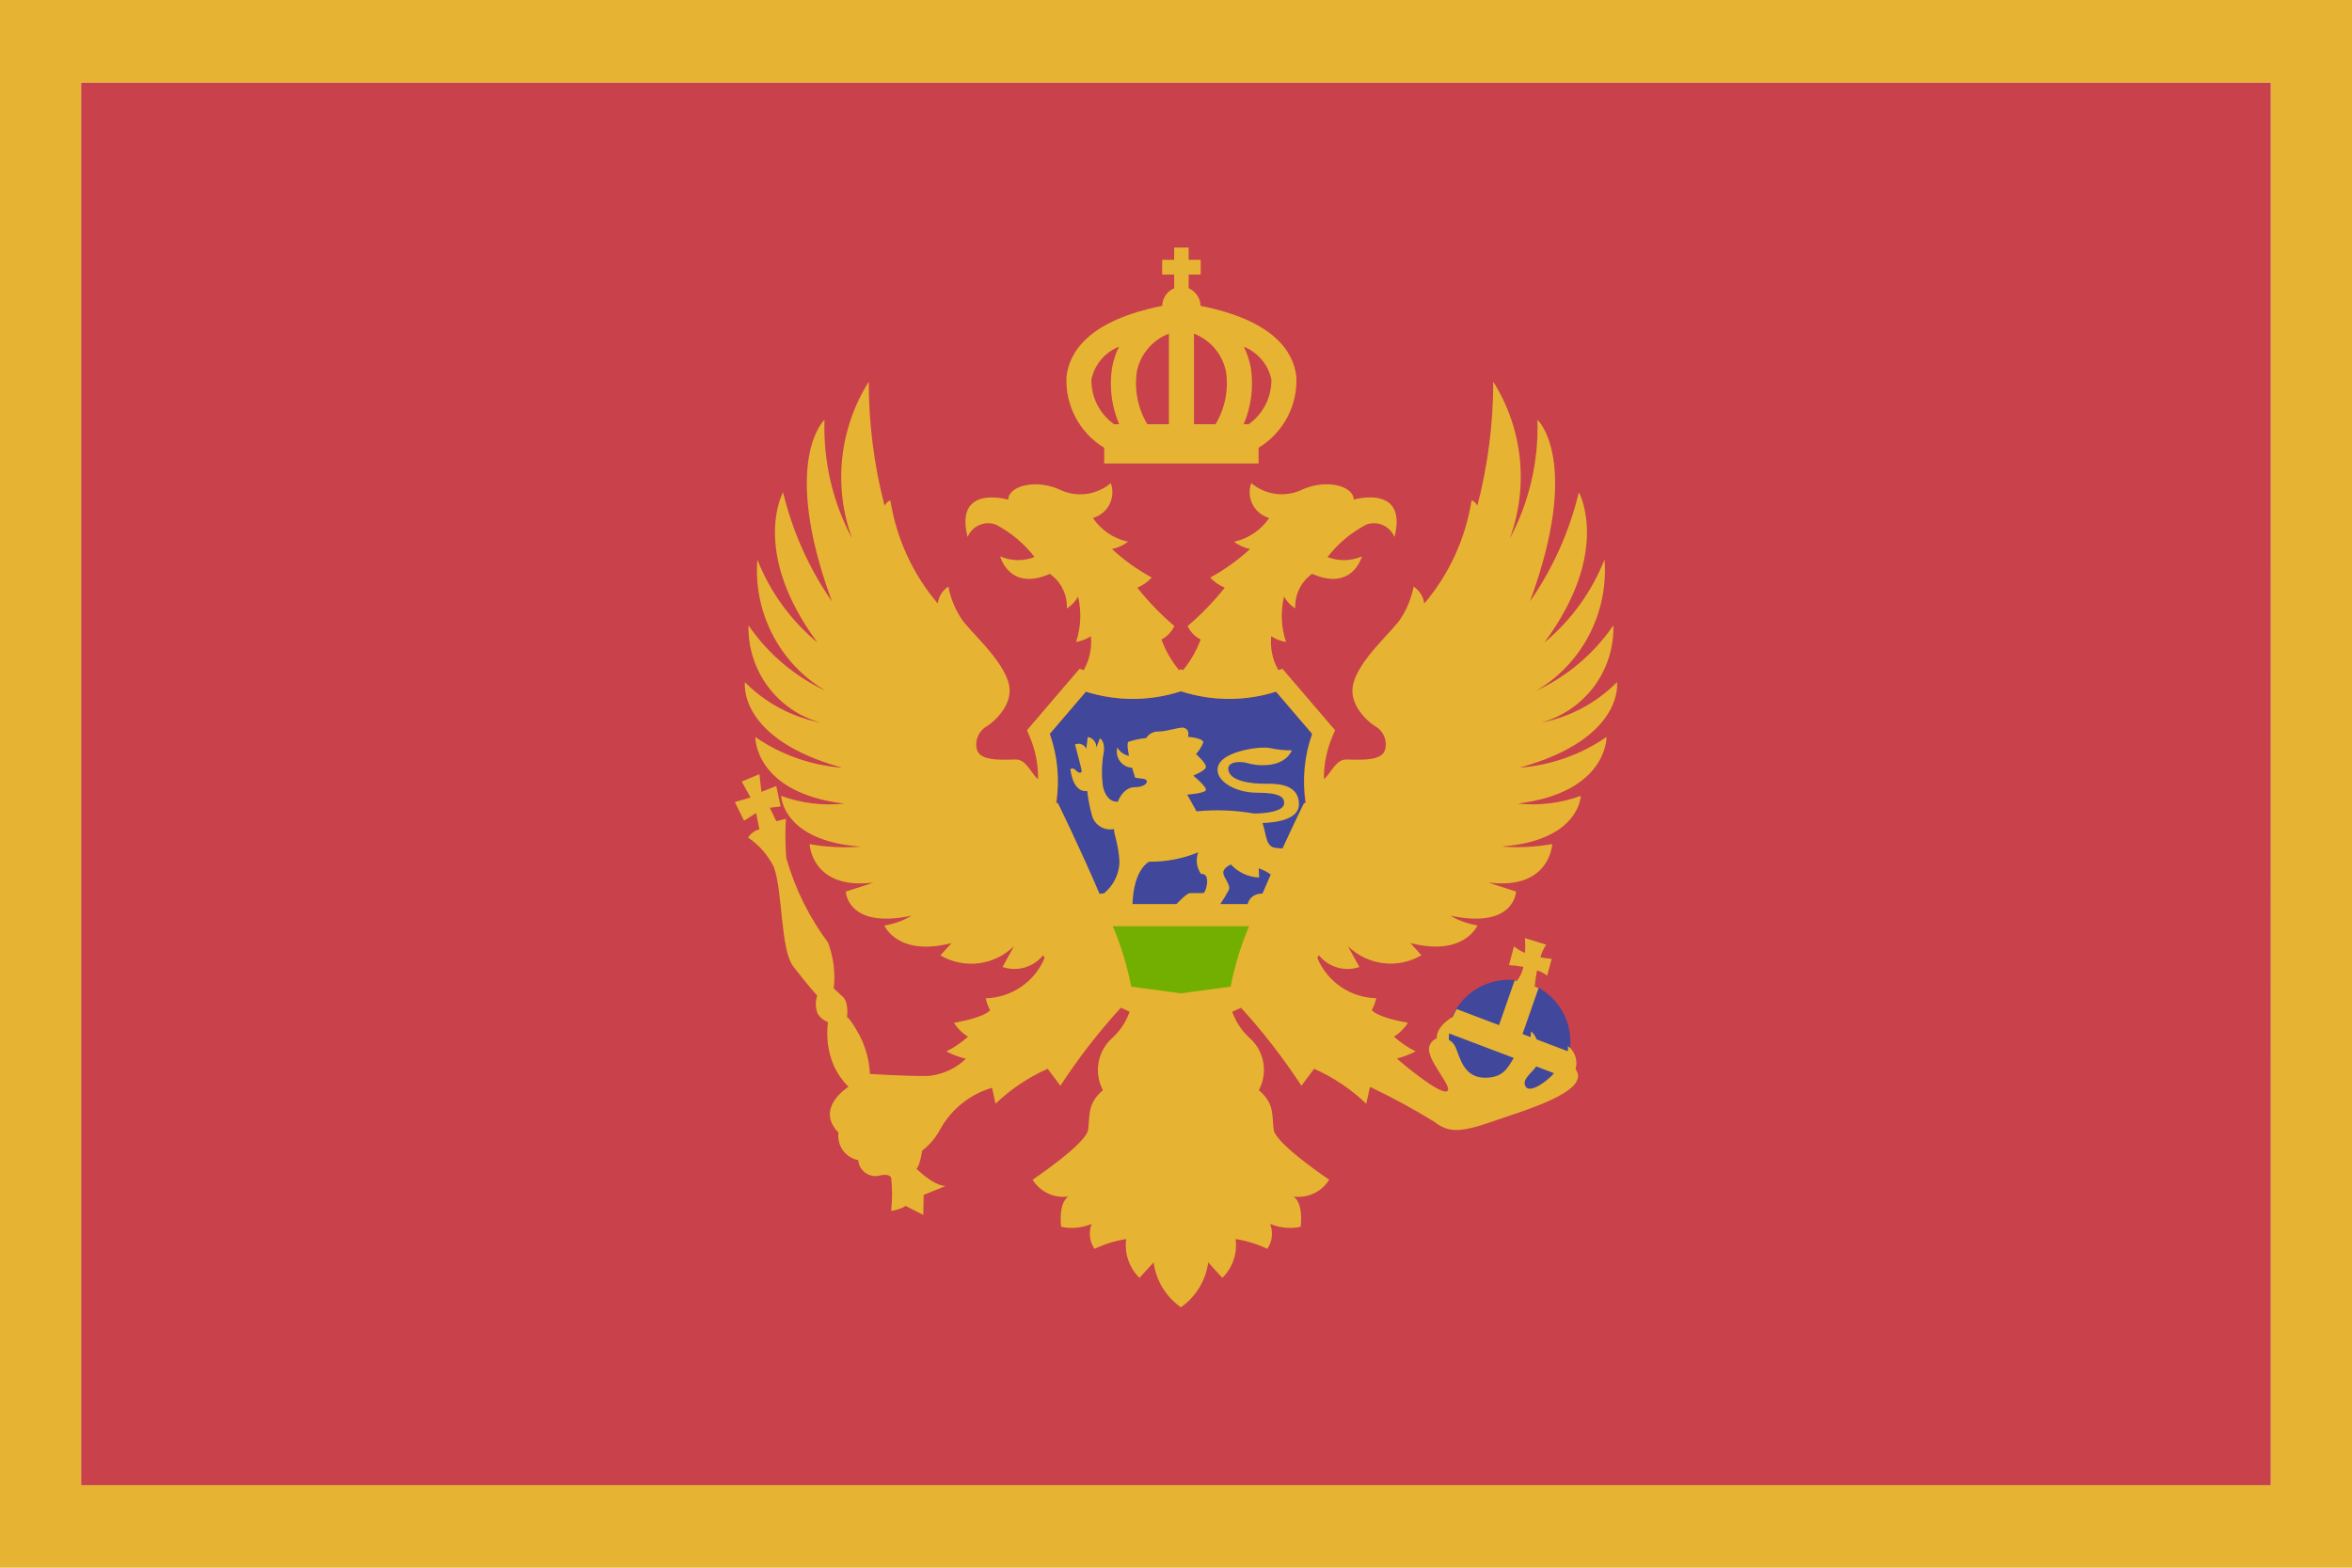 <svg viewBox="0 0 36 24" fill="none" xmlns="http://www.w3.org/2000/svg">
	<path d="M1.241 1.263H34.758V22.737H1.241V1.263Z" fill="#C8414B" />
	<path
		d="M24.037 15.962C24.034 16.148 23.975 16.329 23.869 16.482C23.764 16.636 23.615 16.754 23.442 16.823C23.269 16.892 23.079 16.908 22.897 16.87C22.715 16.831 22.548 16.74 22.418 16.607C22.287 16.474 22.199 16.305 22.164 16.123C22.129 15.94 22.149 15.751 22.221 15.579C22.293 15.407 22.414 15.261 22.57 15.158C22.725 15.055 22.907 15 23.093 15C23.218 15.001 23.342 15.027 23.457 15.076C23.572 15.125 23.677 15.196 23.764 15.286C23.852 15.375 23.921 15.48 23.968 15.597C24.015 15.713 24.038 15.837 24.037 15.962ZM20.084 11.235L19.531 10.589C19.057 10.739 18.549 10.736 18.076 10.583C17.603 10.736 17.095 10.739 16.621 10.589L16.068 11.235C16.217 11.706 16.23 12.209 16.105 12.687C16.024 13.066 16.001 13.455 16.035 13.841H20.117C20.151 13.455 20.128 13.066 20.047 12.687C19.922 12.209 19.935 11.706 20.084 11.235Z"
		fill="#41479B"
	/>
	<path
		d="M16.077 14.09C16.081 14.111 16.084 14.133 16.09 14.155C16.22 14.687 16.64 14.87 17.129 15.082C17.485 15.206 17.808 15.408 18.076 15.673C18.343 15.408 18.667 15.206 19.023 15.082C19.511 14.87 19.933 14.686 20.062 14.155L20.075 14.09H16.077Z"
		fill="#73AF00"
	/>
	<path
		d="M0 0V24H36V0H0ZM34.759 22.737H1.24V1.263H34.76L34.759 22.737ZM11.389 12.565L11.573 12.446L11.623 12.696C11.552 12.715 11.49 12.76 11.45 12.822C11.618 12.935 11.754 13.091 11.844 13.272C11.985 13.661 11.942 14.537 12.145 14.8C12.348 15.063 12.508 15.244 12.508 15.244C12.477 15.334 12.48 15.433 12.516 15.521C12.553 15.579 12.608 15.624 12.673 15.648C12.643 15.873 12.673 16.101 12.76 16.31C12.816 16.432 12.893 16.543 12.986 16.639C12.986 16.639 12.465 16.962 12.834 17.339C12.821 17.435 12.845 17.532 12.901 17.61C12.957 17.689 13.041 17.742 13.136 17.761C13.139 17.799 13.15 17.835 13.168 17.868C13.187 17.901 13.212 17.93 13.242 17.953C13.272 17.975 13.307 17.991 13.344 17.999C13.381 18.007 13.419 18.007 13.456 17.999C13.456 17.999 13.603 17.955 13.64 18.029C13.659 18.198 13.659 18.368 13.64 18.537C13.719 18.529 13.795 18.503 13.862 18.462L14.132 18.6L14.138 18.293L14.477 18.155C14.477 18.155 14.329 18.18 14.027 17.892C14.027 17.892 14.077 17.861 14.114 17.617C14.235 17.523 14.333 17.403 14.403 17.267C14.575 16.97 14.854 16.75 15.184 16.653L15.238 16.897C15.471 16.674 15.741 16.493 16.036 16.362L16.23 16.622C16.506 16.199 16.816 15.8 17.156 15.427C17.201 15.447 17.246 15.467 17.29 15.489C17.237 15.639 17.149 15.774 17.033 15.883C16.92 15.98 16.843 16.113 16.816 16.26C16.788 16.407 16.812 16.558 16.882 16.69C16.636 16.897 16.685 17.085 16.654 17.298C16.624 17.51 15.805 18.061 15.805 18.061C15.862 18.152 15.944 18.225 16.041 18.271C16.138 18.316 16.247 18.333 16.353 18.318C16.193 18.424 16.242 18.781 16.242 18.781C16.398 18.815 16.561 18.799 16.709 18.737C16.685 18.799 16.676 18.867 16.684 18.933C16.691 19 16.715 19.064 16.752 19.119C16.906 19.046 17.07 18.995 17.238 18.969C17.223 19.077 17.233 19.187 17.269 19.29C17.304 19.393 17.363 19.487 17.441 19.563L17.657 19.326C17.675 19.463 17.722 19.595 17.794 19.714C17.866 19.832 17.962 19.934 18.075 20.014C18.188 19.934 18.284 19.832 18.356 19.714C18.428 19.595 18.475 19.463 18.493 19.326L18.709 19.563C18.787 19.487 18.846 19.393 18.881 19.29C18.917 19.187 18.927 19.077 18.912 18.969C19.08 18.995 19.244 19.046 19.398 19.119C19.435 19.064 19.459 19 19.466 18.933C19.474 18.867 19.465 18.799 19.441 18.737C19.588 18.799 19.752 18.815 19.908 18.781C19.908 18.781 19.958 18.424 19.798 18.318C19.904 18.333 20.012 18.316 20.11 18.27C20.207 18.225 20.288 18.152 20.345 18.061C20.345 18.061 19.527 17.511 19.496 17.298C19.466 17.085 19.515 16.897 19.268 16.69C19.338 16.558 19.362 16.407 19.335 16.26C19.308 16.113 19.231 15.98 19.118 15.883C19.002 15.774 18.914 15.639 18.86 15.489C18.904 15.468 18.949 15.448 18.995 15.428C19.335 15.8 19.644 16.2 19.92 16.622L20.114 16.362C20.409 16.493 20.679 16.674 20.912 16.897L20.966 16.653L20.976 16.642C21.31 16.801 21.636 16.978 21.951 17.172C22.16 17.335 22.331 17.348 22.836 17.172C23.341 16.997 24.279 16.728 24.14 16.409C24.133 16.394 24.125 16.38 24.116 16.366C24.134 16.302 24.133 16.235 24.112 16.172C24.091 16.109 24.052 16.054 23.999 16.014C23.999 16.014 24.001 16.049 23.999 16.094L23.519 15.912C23.503 15.864 23.473 15.821 23.433 15.789C23.433 15.818 23.431 15.848 23.427 15.877L23.304 15.83L23.55 15.126C23.531 15.116 23.51 15.109 23.491 15.1C23.498 15.018 23.51 14.937 23.526 14.856C23.582 14.874 23.634 14.901 23.681 14.936L23.751 14.679C23.693 14.674 23.634 14.666 23.577 14.655C23.596 14.586 23.627 14.521 23.667 14.462L23.341 14.362C23.346 14.437 23.347 14.513 23.343 14.588C23.281 14.564 23.224 14.53 23.173 14.488L23.097 14.774C23.17 14.779 23.244 14.789 23.316 14.802C23.301 14.881 23.267 14.954 23.217 15.017C23.206 15.015 23.195 15.011 23.183 15.01L22.944 15.694L22.296 15.448C22.273 15.486 22.253 15.527 22.236 15.568C22.233 15.569 21.986 15.702 21.99 15.897C21.964 15.907 21.941 15.922 21.922 15.942C21.903 15.961 21.889 15.985 21.88 16.011C21.806 16.208 22.258 16.65 22.148 16.706C22.038 16.761 21.471 16.286 21.38 16.206C21.48 16.18 21.576 16.143 21.668 16.096C21.548 16.036 21.436 15.96 21.336 15.87C21.423 15.816 21.496 15.743 21.551 15.657C21.053 15.57 20.997 15.463 20.997 15.463C21.028 15.406 21.051 15.345 21.065 15.282C20.871 15.277 20.682 15.217 20.522 15.107C20.362 14.997 20.237 14.843 20.163 14.664L20.187 14.624C20.259 14.714 20.358 14.78 20.469 14.812C20.579 14.844 20.698 14.841 20.807 14.804L20.631 14.484C20.777 14.628 20.967 14.72 21.17 14.745C21.374 14.77 21.58 14.728 21.757 14.624L21.587 14.437C22.412 14.65 22.615 14.167 22.615 14.167C22.469 14.144 22.328 14.094 22.2 14.019C23.187 14.226 23.205 13.649 23.205 13.649C23.101 13.617 22.781 13.511 22.781 13.511C23.728 13.63 23.759 12.922 23.759 12.922C23.501 12.968 23.239 12.98 22.978 12.96C24.178 12.872 24.196 12.184 24.196 12.184C23.887 12.296 23.557 12.337 23.23 12.302C24.608 12.133 24.59 11.282 24.59 11.282C24.196 11.554 23.737 11.716 23.26 11.752C24.873 11.307 24.75 10.443 24.75 10.443C24.434 10.762 24.029 10.978 23.588 11.063C23.913 10.974 24.198 10.779 24.399 10.509C24.599 10.239 24.704 9.909 24.695 9.573C24.398 10.007 23.99 10.353 23.514 10.575C23.859 10.371 24.14 10.075 24.324 9.72C24.509 9.364 24.59 8.964 24.559 8.565C24.364 9.059 24.048 9.497 23.639 9.836C24.673 8.437 24.166 7.536 24.166 7.536C24.023 8.135 23.769 8.701 23.418 9.207C24.212 7.047 23.532 6.425 23.532 6.425C23.553 7.059 23.407 7.687 23.108 8.246C23.253 7.853 23.305 7.432 23.262 7.015C23.218 6.599 23.079 6.198 22.856 5.843C22.856 6.483 22.774 7.121 22.613 7.74C22.557 7.653 22.523 7.664 22.523 7.664C22.431 8.246 22.181 8.791 21.8 9.24C21.793 9.187 21.775 9.137 21.747 9.092C21.719 9.047 21.681 9.009 21.637 8.98C21.604 9.152 21.538 9.317 21.443 9.464C21.33 9.653 20.796 10.094 20.71 10.482C20.64 10.793 20.943 11.052 21.042 11.114C21.105 11.147 21.154 11.2 21.183 11.265C21.212 11.33 21.219 11.402 21.202 11.471C21.159 11.652 20.839 11.633 20.612 11.627C20.445 11.623 20.383 11.825 20.264 11.929C20.262 11.702 20.307 11.477 20.397 11.268L20.435 11.179L19.629 10.238L19.567 10.259C19.477 10.102 19.439 9.92 19.457 9.74C19.526 9.785 19.603 9.815 19.684 9.828C19.609 9.604 19.599 9.363 19.654 9.133C19.694 9.208 19.754 9.27 19.826 9.314C19.821 9.211 19.842 9.109 19.887 9.016C19.932 8.924 20 8.844 20.084 8.785C20.707 9.058 20.845 8.518 20.845 8.518C20.678 8.591 20.489 8.594 20.319 8.528C20.479 8.321 20.683 8.151 20.915 8.03C20.997 8.001 21.088 8.004 21.168 8.04C21.248 8.076 21.311 8.141 21.344 8.222C21.551 7.405 20.72 7.649 20.72 7.649C20.72 7.443 20.314 7.33 19.945 7.489C19.818 7.553 19.675 7.578 19.535 7.562C19.393 7.545 19.261 7.488 19.152 7.396C19.133 7.449 19.125 7.505 19.128 7.561C19.132 7.618 19.147 7.673 19.173 7.723C19.198 7.773 19.234 7.817 19.278 7.853C19.321 7.888 19.372 7.915 19.426 7.93C19.3 8.116 19.108 8.246 18.889 8.293C18.96 8.349 19.044 8.387 19.133 8.405C18.949 8.575 18.744 8.722 18.524 8.842C18.586 8.909 18.662 8.962 18.746 8.997C18.576 9.211 18.386 9.407 18.178 9.584C18.219 9.673 18.289 9.746 18.377 9.79C18.314 9.961 18.223 10.12 18.107 10.26L18.077 10.244L18.047 10.26C17.931 10.12 17.84 9.961 17.777 9.79C17.864 9.746 17.934 9.673 17.975 9.584C17.767 9.407 17.577 9.211 17.408 8.997C17.492 8.962 17.567 8.909 17.629 8.842C17.409 8.722 17.204 8.575 17.02 8.405C17.109 8.388 17.193 8.349 17.265 8.293C17.046 8.246 16.854 8.116 16.728 7.93C16.782 7.915 16.833 7.888 16.876 7.853C16.92 7.817 16.956 7.773 16.981 7.723C17.007 7.673 17.022 7.618 17.026 7.561C17.029 7.505 17.021 7.449 17.002 7.396C16.893 7.488 16.76 7.546 16.619 7.563C16.478 7.579 16.335 7.554 16.208 7.49C15.839 7.33 15.433 7.443 15.433 7.65C15.433 7.65 14.603 7.405 14.81 8.222C14.843 8.141 14.906 8.075 14.986 8.04C15.066 8.004 15.157 8 15.24 8.03C15.472 8.151 15.675 8.32 15.835 8.527C15.665 8.594 15.476 8.59 15.309 8.518C15.309 8.518 15.447 9.058 16.069 8.786C16.154 8.845 16.222 8.924 16.267 9.017C16.313 9.109 16.334 9.212 16.329 9.315C16.401 9.271 16.461 9.208 16.501 9.133C16.556 9.363 16.545 9.604 16.47 9.828C16.551 9.815 16.628 9.785 16.697 9.74C16.715 9.921 16.677 10.102 16.587 10.26L16.524 10.238L15.719 11.179L15.757 11.268C15.847 11.477 15.892 11.703 15.889 11.93C15.769 11.825 15.709 11.623 15.542 11.627C15.314 11.633 14.995 11.652 14.952 11.471C14.935 11.402 14.942 11.33 14.971 11.265C15 11.2 15.049 11.147 15.112 11.114C15.21 11.051 15.512 10.793 15.444 10.482C15.357 10.094 14.824 9.652 14.71 9.464C14.614 9.317 14.548 9.152 14.516 8.979C14.472 9.008 14.434 9.046 14.406 9.091C14.378 9.136 14.36 9.186 14.353 9.239C13.972 8.79 13.722 8.246 13.629 7.665C13.629 7.665 13.595 7.654 13.539 7.741C13.378 7.122 13.297 6.484 13.297 5.844C13.074 6.198 12.935 6.599 12.891 7.016C12.847 7.433 12.899 7.854 13.044 8.247C12.745 7.688 12.599 7.06 12.62 6.426C12.62 6.426 11.94 7.049 12.734 9.208C12.383 8.702 12.13 8.136 11.986 7.537C11.986 7.537 11.479 8.438 12.512 9.837C12.103 9.498 11.787 9.061 11.592 8.567C11.561 8.966 11.643 9.366 11.828 9.721C12.013 10.077 12.294 10.373 12.639 10.576C12.162 10.354 11.754 10.008 11.457 9.574C11.448 9.911 11.553 10.24 11.754 10.51C11.954 10.78 12.24 10.976 12.565 11.064C12.124 10.979 11.718 10.763 11.402 10.444C11.402 10.444 11.279 11.308 12.891 11.753C12.414 11.717 11.955 11.555 11.561 11.283C11.561 11.283 11.543 12.134 12.921 12.303C12.595 12.337 12.264 12.297 11.956 12.184C11.956 12.184 11.974 12.873 13.174 12.961C12.913 12.982 12.65 12.969 12.392 12.923C12.392 12.923 12.423 13.63 13.37 13.511C13.37 13.511 13.05 13.618 12.946 13.649C12.946 13.649 12.964 14.226 13.952 14.019C13.824 14.094 13.683 14.145 13.536 14.169C13.536 14.169 13.739 14.651 14.564 14.438L14.394 14.626C14.571 14.73 14.777 14.772 14.981 14.747C15.184 14.721 15.374 14.629 15.52 14.485L15.345 14.804C15.454 14.841 15.572 14.844 15.683 14.812C15.794 14.78 15.893 14.715 15.965 14.625L15.989 14.664C15.915 14.844 15.79 14.998 15.63 15.107C15.47 15.217 15.281 15.278 15.087 15.283C15.101 15.346 15.123 15.407 15.154 15.464C15.154 15.464 15.099 15.571 14.601 15.658C14.656 15.744 14.729 15.817 14.816 15.871C14.716 15.961 14.604 16.037 14.484 16.097C14.58 16.146 14.681 16.183 14.785 16.209C14.628 16.359 14.424 16.452 14.207 16.472C13.887 16.478 13.315 16.441 13.315 16.441C13.306 16.238 13.253 16.04 13.161 15.859C13.014 15.589 12.964 15.569 12.964 15.569C12.964 15.569 12.997 15.353 12.904 15.264C12.811 15.175 12.761 15.133 12.761 15.133C12.788 14.896 12.759 14.656 12.675 14.432C12.385 14.042 12.168 13.603 12.035 13.136C12.019 12.936 12.017 12.735 12.029 12.535L11.882 12.572L11.783 12.366L11.949 12.347L11.882 12.034L11.654 12.122L11.624 11.852L11.353 11.965L11.488 12.209L11.248 12.279L11.389 12.565ZM23.514 16.326L23.786 16.43C23.694 16.542 23.42 16.747 23.352 16.635C23.286 16.527 23.443 16.43 23.514 16.326ZM22.18 15.821L23.17 16.196C23.082 16.336 23.02 16.492 22.748 16.499C22.406 16.509 22.351 16.199 22.278 16.029C22.256 15.982 22.221 15.944 22.176 15.918C22.176 15.888 22.177 15.854 22.18 15.821ZM18.836 15.105L18.076 15.207L17.315 15.105C17.253 14.787 17.159 14.477 17.032 14.179H19.119C18.993 14.477 18.897 14.787 18.836 15.105ZM18.384 13.38C18.54 13.358 18.462 13.672 18.416 13.672H18.217C18.169 13.672 18.044 13.802 18.007 13.841H17.334C17.353 13.291 17.591 13.192 17.591 13.192C17.848 13.195 18.103 13.146 18.341 13.048C18.32 13.102 18.313 13.162 18.32 13.22C18.328 13.277 18.35 13.333 18.384 13.38ZM19.324 13.677L19.298 13.682C19.251 13.682 19.206 13.698 19.169 13.727C19.133 13.755 19.107 13.796 19.096 13.841H18.678C18.725 13.771 18.769 13.699 18.808 13.625C18.844 13.549 18.731 13.445 18.724 13.365C18.717 13.285 18.841 13.235 18.841 13.235C18.896 13.295 18.963 13.344 19.037 13.378C19.111 13.412 19.191 13.431 19.273 13.434L19.266 13.294C19.332 13.316 19.394 13.347 19.45 13.388C19.408 13.482 19.366 13.579 19.325 13.677H19.324ZM16.621 10.589C17.095 10.739 17.603 10.736 18.076 10.583C18.549 10.736 19.057 10.739 19.531 10.589L20.084 11.235C19.963 11.573 19.93 11.936 19.986 12.29L19.958 12.296C19.958 12.296 19.814 12.587 19.63 12.99L19.524 12.98C19.374 12.963 19.388 12.795 19.325 12.6C19.544 12.592 19.882 12.543 19.882 12.314C19.882 12.037 19.623 11.994 19.388 11.998C19.153 12.003 18.808 11.959 18.8 11.773C18.795 11.657 18.986 11.647 19.11 11.687C19.183 11.711 19.632 11.792 19.774 11.487C19.66 11.488 19.547 11.476 19.436 11.452C19.302 11.422 18.753 11.491 18.654 11.706C18.555 11.921 18.874 12.136 19.241 12.136C19.608 12.136 19.658 12.211 19.655 12.302C19.651 12.422 19.36 12.456 19.193 12.454C18.902 12.403 18.607 12.392 18.313 12.421C18.309 12.407 18.171 12.165 18.171 12.165C18.171 12.165 18.423 12.147 18.455 12.101C18.486 12.054 18.264 11.874 18.264 11.874C18.264 11.874 18.451 11.798 18.458 11.744C18.466 11.684 18.306 11.544 18.306 11.544C18.351 11.495 18.388 11.438 18.414 11.376C18.447 11.301 18.184 11.28 18.184 11.28C18.198 11.223 18.193 11.167 18.123 11.142C18.069 11.122 17.869 11.199 17.733 11.199C17.695 11.197 17.658 11.206 17.625 11.223C17.592 11.241 17.564 11.267 17.544 11.299C17.451 11.308 17.36 11.327 17.271 11.357C17.239 11.386 17.281 11.572 17.281 11.572C17.244 11.565 17.208 11.55 17.177 11.527C17.146 11.505 17.121 11.476 17.102 11.443C17.093 11.479 17.091 11.516 17.098 11.552C17.105 11.588 17.119 11.622 17.141 11.652C17.163 11.682 17.191 11.707 17.223 11.724C17.255 11.742 17.291 11.752 17.328 11.754L17.375 11.907L17.493 11.922C17.61 11.936 17.553 12.051 17.37 12.051C17.187 12.051 17.109 12.274 17.109 12.274C16.981 12.277 16.911 12.173 16.882 12.039C16.858 11.868 16.862 11.694 16.893 11.524C16.921 11.351 16.836 11.301 16.836 11.301L16.78 11.445C16.782 11.406 16.77 11.369 16.746 11.339C16.722 11.309 16.687 11.289 16.649 11.283L16.627 11.463C16.62 11.447 16.61 11.433 16.597 11.421C16.585 11.41 16.57 11.4 16.554 11.394C16.538 11.388 16.521 11.386 16.504 11.386C16.486 11.387 16.47 11.391 16.454 11.398C16.454 11.398 16.56 11.788 16.557 11.808C16.553 11.83 16.517 11.848 16.468 11.794C16.419 11.74 16.383 11.776 16.383 11.776C16.436 12.166 16.641 12.108 16.641 12.108C16.655 12.233 16.679 12.357 16.712 12.478C16.73 12.55 16.775 12.613 16.838 12.653C16.901 12.693 16.977 12.707 17.05 12.692C17.05 12.778 17.116 12.902 17.135 13.19C17.133 13.284 17.111 13.376 17.069 13.461C17.028 13.545 16.968 13.619 16.895 13.678C16.873 13.677 16.851 13.679 16.83 13.684C16.526 12.971 16.193 12.296 16.193 12.296L16.166 12.29C16.222 11.936 16.189 11.573 16.068 11.235L16.621 10.589ZM16.901 6.855V7.095H19.264V6.855C19.45 6.742 19.601 6.582 19.703 6.39C19.805 6.198 19.853 5.983 19.842 5.766C19.8 5.388 19.504 4.907 18.376 4.682C18.375 4.624 18.357 4.568 18.325 4.521C18.292 4.473 18.247 4.436 18.194 4.413V4.203H18.378V3.977H18.194V3.79H17.972V3.977H17.788V4.203H17.972V4.413C17.919 4.435 17.873 4.473 17.841 4.52C17.808 4.568 17.79 4.624 17.789 4.682C16.662 4.907 16.366 5.389 16.324 5.766C16.313 5.983 16.361 6.199 16.463 6.391C16.564 6.583 16.716 6.743 16.902 6.856L16.901 6.855ZM19.145 5.631C19.125 5.519 19.089 5.41 19.038 5.308C19.144 5.35 19.238 5.419 19.312 5.506C19.386 5.594 19.436 5.698 19.46 5.81C19.462 5.944 19.431 6.076 19.371 6.195C19.31 6.314 19.222 6.417 19.113 6.494H19.036C19.152 6.222 19.19 5.923 19.145 5.631ZM18.275 5.108C18.399 5.156 18.509 5.234 18.595 5.336C18.68 5.437 18.739 5.559 18.765 5.689C18.807 5.968 18.75 6.252 18.605 6.494H18.275V5.108ZM17.401 5.688C17.427 5.558 17.486 5.436 17.572 5.335C17.657 5.234 17.767 5.156 17.891 5.108V6.494H17.561C17.416 6.252 17.359 5.967 17.401 5.688ZM16.705 5.81C16.729 5.698 16.779 5.594 16.853 5.506C16.927 5.419 17.021 5.35 17.127 5.308C17.077 5.41 17.041 5.519 17.021 5.631C16.976 5.923 17.014 6.222 17.13 6.494H17.052C16.943 6.417 16.855 6.314 16.794 6.195C16.734 6.076 16.703 5.944 16.705 5.81Z"
		fill="#E6B432"
	/>
</svg>
